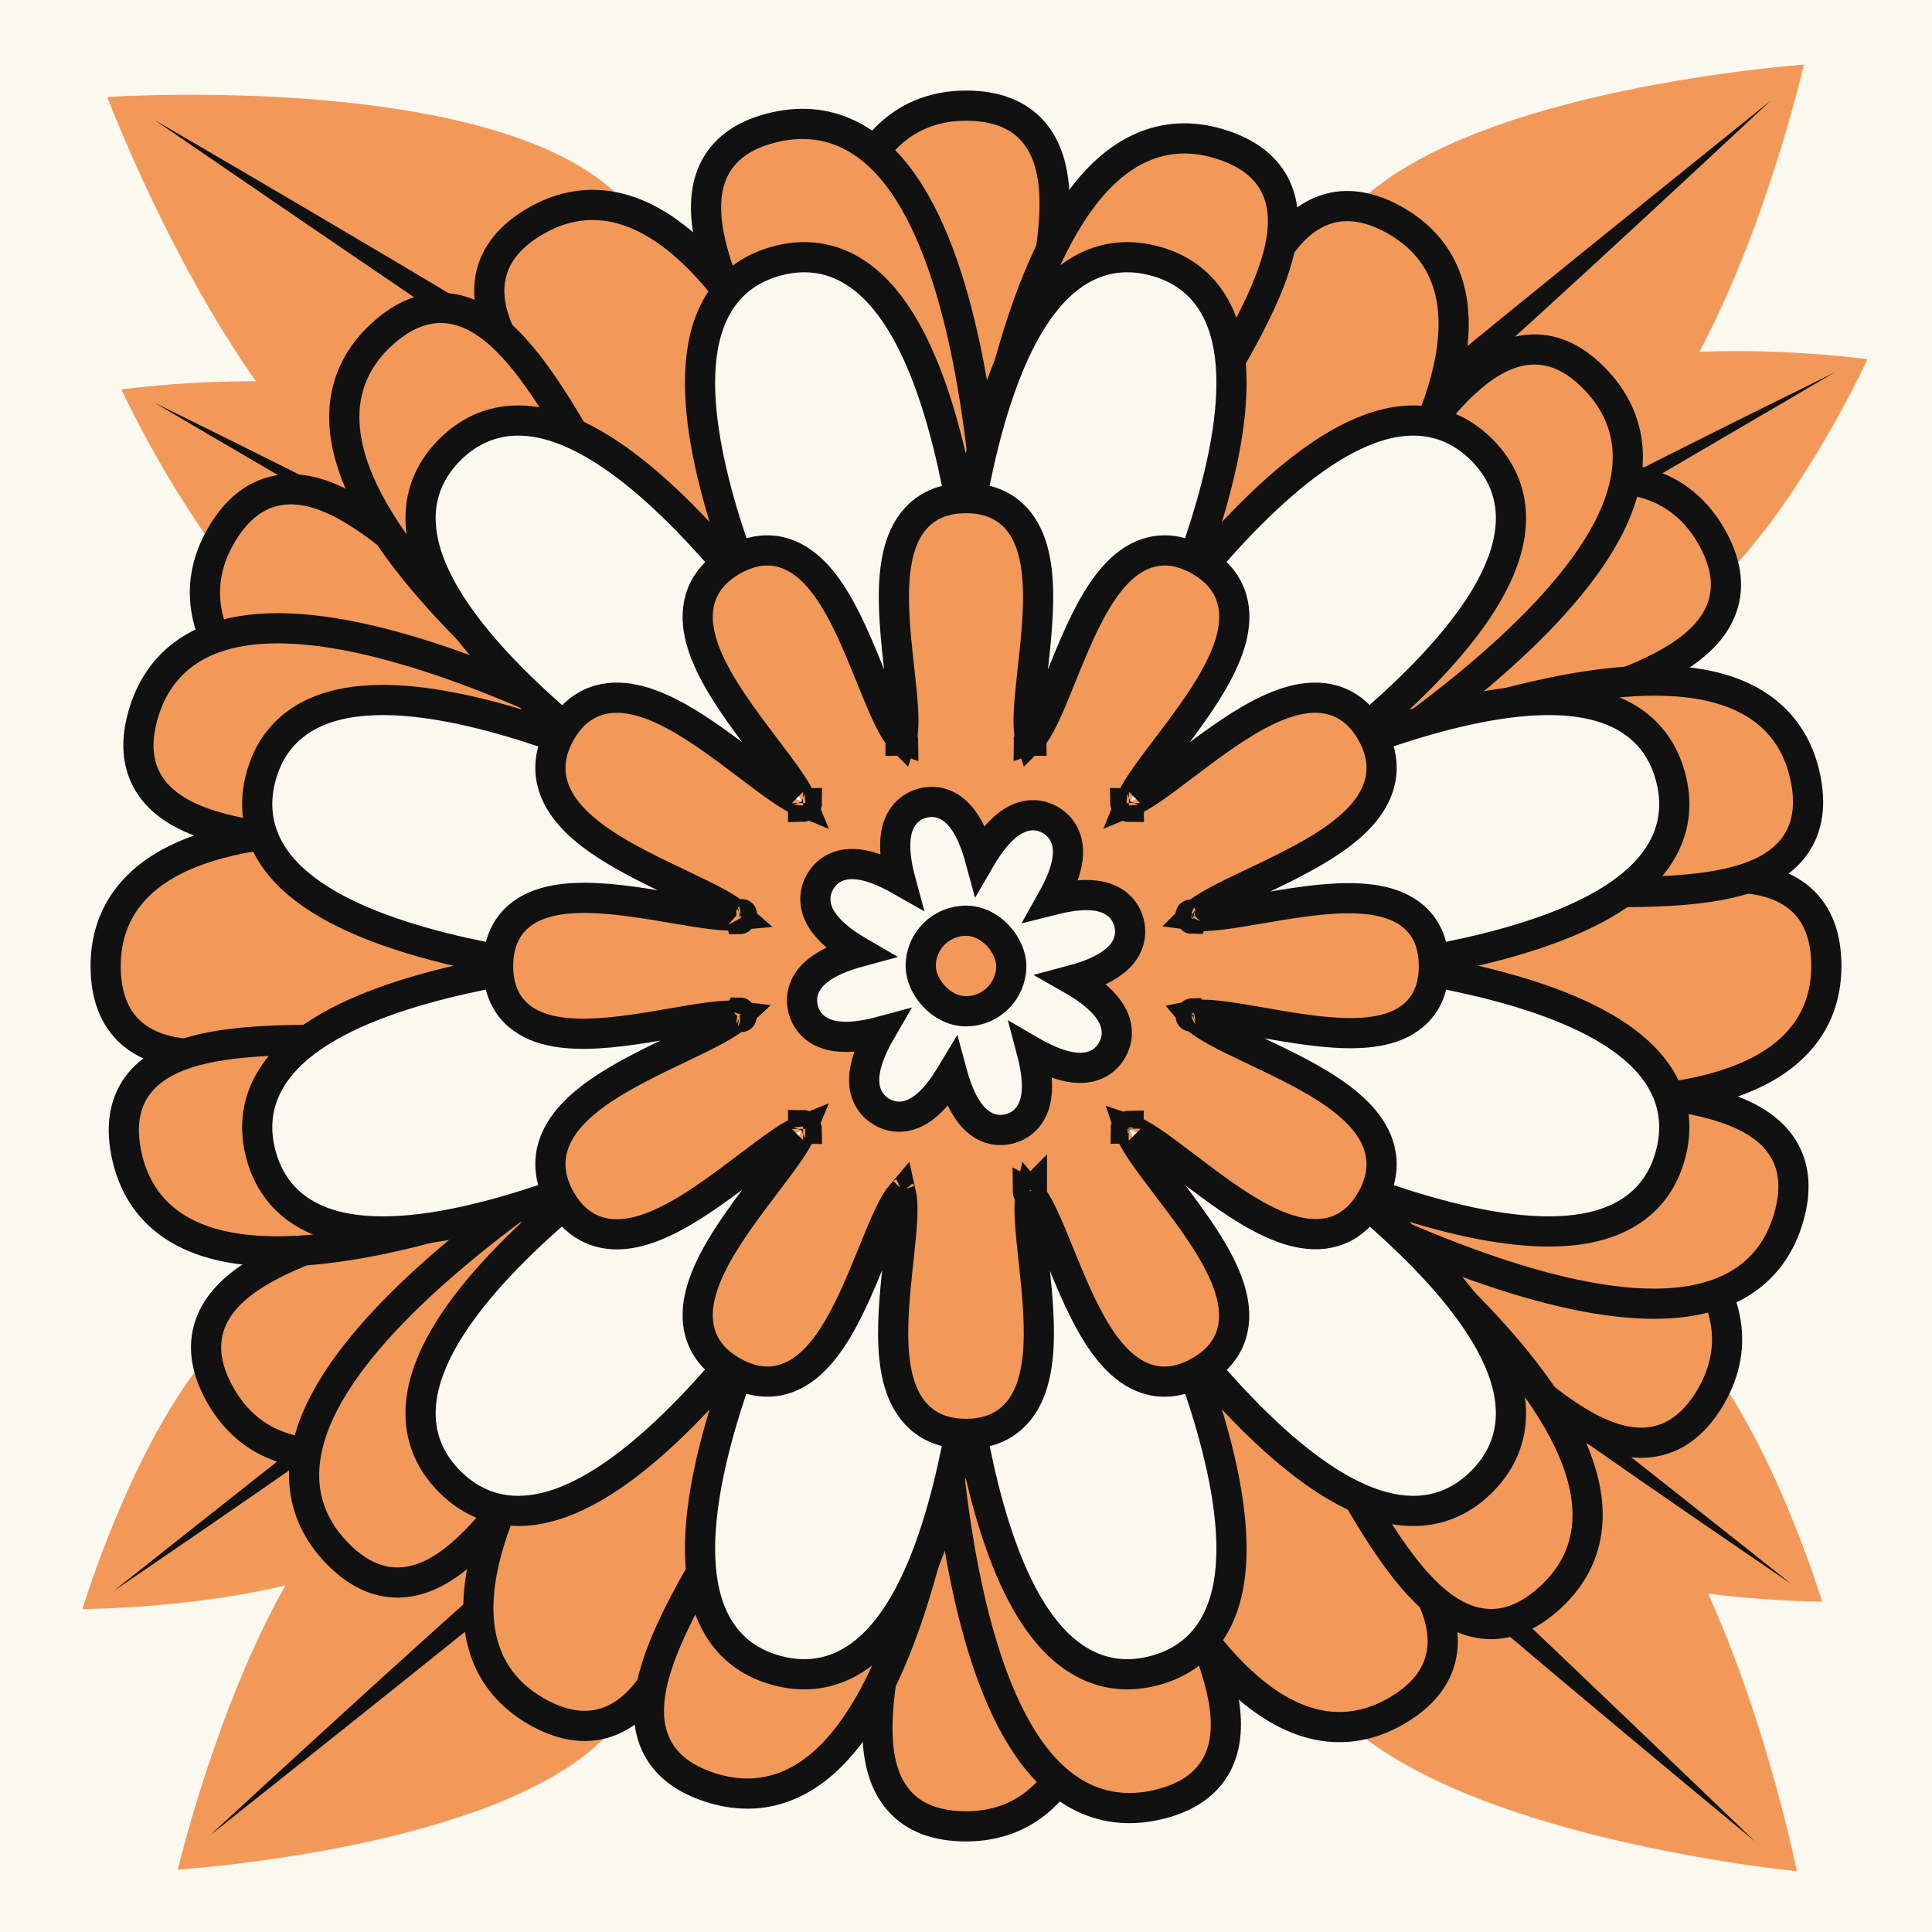 <svg width="64" height="64" viewBox="0 0 64 64" fill="none" xmlns="http://www.w3.org/2000/svg">
<rect x="0" y="0" width="64" height="64" fill="#808080" stroke="none"/>
<g clip-path="url(#clip0_403_313)">
<rect width="64" height="64" fill="#FBF8EF"/>
<path d="M2.732 53.302C2.732 53.302 19.719 53.258 13.336 45.053C7.47 37.512 2.732 53.302 2.732 53.302Z" fill="#F2995A"/>
<path fill-rule="evenodd" clip-rule="evenodd" d="M13.414 45.148C13.359 45.075 3.752 52.713 3.752 52.713C3.752 52.713 13.892 45.827 13.762 45.633C13.632 45.439 13.498 45.261 13.414 45.148Z" fill="#111111"/>
<path d="M5.892 61.932C5.892 61.932 10.971 40.302 19.537 50.861C27.41 60.566 5.892 61.932 5.892 61.932Z" fill="#F2995A"/>
<path fill-rule="evenodd" clip-rule="evenodd" d="M19.439 50.736C19.516 50.827 6.943 60.808 6.943 60.808C6.943 60.808 18.716 49.925 18.925 50.148C19.133 50.371 19.32 50.595 19.439 50.736Z" fill="#111111"/>
<path d="M59.522 61.986C59.522 61.986 35.242 59.645 45.468 48.771C54.867 38.776 59.522 61.986 59.522 61.986Z" fill="#F2995A"/>
<path fill-rule="evenodd" clip-rule="evenodd" d="M45.348 48.897C45.436 48.8 58.146 61.008 58.146 61.008C58.146 61.008 44.572 49.803 44.784 49.543C44.996 49.283 45.212 49.047 45.348 48.897Z" fill="#111111"/>
<path d="M3.552 3.214C3.552 3.214 28.586 1.514 20.033 14.267C12.173 25.988 3.552 3.214 3.552 3.214Z" fill="#F2995A"/>
<path fill-rule="evenodd" clip-rule="evenodd" d="M20.139 14.117C20.066 14.231 5.118 3.974 5.118 3.974C5.118 3.974 20.774 13.068 20.602 13.367C20.431 13.666 20.252 13.942 20.139 14.117Z" fill="#111111"/>
<path d="M59.755 2.141C59.755 2.141 54.54 24.972 45.443 13.898C37.082 3.72 59.755 2.141 59.755 2.141Z" fill="#F2995A"/>
<path fill-rule="evenodd" clip-rule="evenodd" d="M45.55 14.03C45.468 13.935 58.656 3.334 58.656 3.334C58.656 3.334 46.317 14.88 46.096 14.646C45.874 14.413 45.676 14.178 45.55 14.03Z" fill="#111111"/>
<path d="M4.02 12.899C4.02 12.899 20.846 10.57 15.672 19.586C10.916 27.873 4.02 12.899 4.02 12.899Z" fill="#F2995A"/>
<path fill-rule="evenodd" clip-rule="evenodd" d="M15.736 19.481C15.692 19.561 5.113 13.339 5.113 13.339C5.113 13.339 16.116 18.742 16.014 18.952C15.912 19.162 15.804 19.357 15.736 19.481Z" fill="#111111"/>
<path d="M61.863 11.899C61.863 11.899 45.037 9.57 50.211 18.586C54.966 26.873 61.863 11.899 61.863 11.899Z" fill="#F2995A"/>
<path fill-rule="evenodd" clip-rule="evenodd" d="M50.147 18.481C50.19 18.561 60.77 12.339 60.77 12.339C60.77 12.339 49.767 17.742 49.869 17.952C49.971 18.162 50.078 18.357 50.147 18.481Z" fill="#111111"/>
<path d="M60.358 53.057C60.358 53.057 43.371 53.014 49.754 44.809C55.62 37.268 60.358 53.057 60.358 53.057Z" fill="#F2995A"/>
<path fill-rule="evenodd" clip-rule="evenodd" d="M49.676 44.904C49.731 44.831 59.337 52.469 59.337 52.469C59.337 52.469 49.198 45.583 49.328 45.389C49.458 45.195 49.592 45.017 49.676 44.904Z" fill="#111111"/>
<path d="M43.513 20.488C44.17 19.614 44.847 18.659 45.472 17.672C46.664 15.789 47.7 13.747 48.038 11.923C48.207 11.006 48.207 10.111 47.933 9.309C47.655 8.495 47.106 7.813 46.25 7.318C45.41 6.834 44.621 6.7 43.896 6.948C43.191 7.189 42.651 7.755 42.219 8.44C41.383 9.764 40.79 11.799 40.208 13.795C40.194 13.843 40.18 13.891 40.166 13.939C39.556 16.029 38.946 18.083 38.09 19.509C37.665 20.216 37.204 20.725 36.694 21.011C36.202 21.288 35.624 21.381 34.898 21.186C34.171 20.992 33.717 20.623 33.429 20.136C33.131 19.633 32.986 18.962 32.971 18.137C32.943 16.474 33.442 14.391 33.959 12.275C33.971 12.227 33.983 12.179 33.995 12.13C34.488 10.111 34.992 8.052 34.93 6.487C34.898 5.678 34.714 4.917 34.224 4.356C33.72 3.779 32.969 3.5 32 3.5C31.011 3.5 30.195 3.817 29.547 4.383C28.908 4.94 28.461 5.715 28.15 6.594C27.53 8.343 27.406 10.629 27.497 12.855C27.545 14.023 27.653 15.189 27.786 16.274C27.359 15.268 26.869 14.204 26.327 13.169C25.293 11.195 24.042 9.277 22.631 8.072C21.922 7.467 21.148 7.02 20.316 6.856C19.471 6.69 18.606 6.824 17.75 7.318C16.91 7.803 16.4 8.42 16.252 9.172C16.108 9.903 16.329 10.653 16.706 11.37C17.435 12.756 18.901 14.288 20.338 15.79C20.372 15.826 20.407 15.862 20.441 15.898C21.947 17.471 23.421 19.026 24.227 20.48C24.628 21.202 24.837 21.855 24.831 22.44C24.824 23.005 24.616 23.552 24.084 24.084C23.552 24.616 23.005 24.824 22.44 24.831C21.855 24.837 21.202 24.628 20.48 24.227C19.026 23.421 17.471 21.947 15.898 20.441C15.862 20.407 15.826 20.372 15.79 20.338C14.288 18.901 12.756 17.435 11.37 16.706C10.653 16.329 9.903 16.108 9.172 16.252C8.42 16.4 7.803 16.91 7.318 17.75C6.824 18.606 6.69 19.471 6.856 20.316C7.02 21.148 7.467 21.922 8.072 22.631C9.277 24.042 11.195 25.293 13.169 26.327C14.204 26.869 15.268 27.359 16.274 27.786C15.189 27.653 14.023 27.545 12.855 27.497C10.629 27.406 8.343 27.53 6.594 28.15C5.715 28.461 4.94 28.908 4.383 29.547C3.817 30.195 3.5 31.011 3.5 32C3.5 32.969 3.779 33.72 4.356 34.224C4.917 34.714 5.678 34.898 6.487 34.93C8.052 34.992 10.111 34.488 12.13 33.995C12.179 33.983 12.227 33.971 12.275 33.959C14.391 33.442 16.474 32.943 18.137 32.971C18.962 32.986 19.633 33.131 20.136 33.429C20.623 33.717 20.992 34.171 21.186 34.898C21.381 35.624 21.288 36.202 21.011 36.694C20.725 37.204 20.216 37.665 19.509 38.09C18.083 38.946 16.029 39.556 13.939 40.166C13.891 40.18 13.843 40.194 13.795 40.208C11.799 40.79 9.764 41.383 8.44 42.219C7.755 42.651 7.189 43.191 6.948 43.896C6.7 44.621 6.834 45.41 7.318 46.25C7.813 47.106 8.495 47.655 9.309 47.933C10.111 48.207 11.006 48.207 11.923 48.038C13.747 47.7 15.789 46.664 17.672 45.472C18.659 44.847 19.614 44.17 20.488 43.513C19.83 44.386 19.153 45.341 18.528 46.328C17.336 48.211 16.3 50.253 15.962 52.077C15.793 52.994 15.793 53.889 16.067 54.691C16.345 55.505 16.894 56.187 17.75 56.682C18.59 57.166 19.379 57.3 20.104 57.052C20.809 56.812 21.349 56.245 21.781 55.56C22.617 54.236 23.21 52.201 23.793 50.205L23.834 50.061C24.444 47.971 25.054 45.917 25.91 44.491C26.335 43.784 26.796 43.275 27.305 42.989C27.798 42.712 28.376 42.619 29.102 42.814C29.829 43.008 30.283 43.377 30.571 43.864C30.869 44.367 31.014 45.038 31.029 45.863C31.057 47.526 30.558 49.609 30.041 51.724L30.006 51.87C29.512 53.889 29.008 55.948 29.07 57.513C29.102 58.322 29.286 59.083 29.776 59.644C30.28 60.221 31.03 60.5 32 60.5C32.989 60.5 33.805 60.184 34.453 59.617C35.092 59.06 35.539 58.285 35.85 57.406C36.47 55.657 36.594 53.371 36.503 51.145C36.455 49.977 36.347 48.811 36.214 47.726C36.641 48.733 37.13 49.796 37.673 50.831C38.707 52.805 39.958 54.723 41.368 55.928C42.078 56.533 42.852 56.98 43.684 57.144C44.529 57.31 45.394 57.176 46.25 56.682C47.09 56.197 47.6 55.58 47.748 54.828C47.892 54.097 47.671 53.346 47.294 52.63C46.565 51.244 45.099 49.712 43.662 48.21L43.559 48.102C42.053 46.529 40.579 44.974 39.773 43.52C39.373 42.798 39.163 42.145 39.169 41.56C39.176 40.995 39.384 40.448 39.916 39.916C40.448 39.384 40.995 39.176 41.56 39.169C42.145 39.163 42.798 39.373 43.52 39.773C44.974 40.579 46.529 42.053 48.102 43.559L48.21 43.662C49.712 45.099 51.244 46.565 52.63 47.294C53.346 47.671 54.097 47.892 54.828 47.748C55.58 47.6 56.197 47.09 56.682 46.25C57.176 45.394 57.31 44.529 57.144 43.684C56.98 42.852 56.533 42.078 55.928 41.368C54.723 39.958 52.805 38.707 50.831 37.673C49.796 37.13 48.733 36.641 47.726 36.214C48.811 36.347 49.977 36.455 51.145 36.503C53.371 36.594 55.657 36.47 57.406 35.85C58.285 35.539 59.06 35.092 59.617 34.453C60.184 33.805 60.5 32.989 60.5 32C60.5 31.03 60.221 30.28 59.644 29.776C59.083 29.286 58.322 29.102 57.513 29.07C55.948 29.008 53.889 29.512 51.87 30.006L51.724 30.041C49.609 30.558 47.526 31.057 45.863 31.029C45.038 31.014 44.367 30.869 43.864 30.571C43.377 30.283 43.008 29.829 42.814 29.102C42.619 28.376 42.712 27.798 42.989 27.305C43.275 26.796 43.784 26.335 44.491 25.91C45.917 25.054 47.971 24.444 50.061 23.834L50.205 23.793C52.201 23.21 54.236 22.617 55.56 21.781C56.245 21.349 56.812 20.809 57.052 20.104C57.3 19.379 57.166 18.59 56.682 17.75C56.187 16.894 55.505 16.345 54.691 16.067C53.889 15.793 52.994 15.793 52.077 15.962C50.253 16.3 48.211 17.336 46.328 18.528C45.341 19.153 44.386 19.83 43.513 20.488Z" fill="#F2995A" stroke="#111111"/>
<path d="M46.397 24.401C47.283 23.761 48.212 23.047 49.101 22.289C50.795 20.843 52.388 19.197 53.25 17.554C53.682 16.728 53.947 15.873 53.922 15.026C53.896 14.166 53.574 13.352 52.901 12.627C52.242 11.916 51.528 11.555 50.762 11.578C50.017 11.6 49.334 11.982 48.719 12.508C47.529 13.527 46.361 15.296 45.216 17.031C45.188 17.072 45.161 17.114 45.133 17.155C43.933 18.973 42.745 20.755 41.505 21.864C40.891 22.415 40.3 22.764 39.728 22.887C39.176 23.007 38.596 22.925 37.96 22.524C37.323 22.124 36.998 21.637 36.867 21.087C36.73 20.518 36.79 19.835 37.02 19.042C37.484 17.445 38.576 15.602 39.695 13.733C39.72 13.691 39.746 13.648 39.771 13.605C40.84 11.822 41.929 10.003 42.332 8.49C42.54 7.708 42.589 6.926 42.287 6.246C41.975 5.545 41.341 5.057 40.414 4.771C39.47 4.479 38.597 4.54 37.81 4.89C37.035 5.234 36.379 5.842 35.822 6.59C34.714 8.077 33.92 10.225 33.35 12.379C33.051 13.509 32.81 14.655 32.617 15.73C32.505 14.643 32.352 13.482 32.139 12.333C31.734 10.142 31.106 7.94 30.113 6.373C29.615 5.585 29.007 4.929 28.26 4.527C27.503 4.119 26.637 3.991 25.672 4.211C24.727 4.426 24.057 4.864 23.694 5.539C23.341 6.195 23.33 6.978 23.479 7.773C23.766 9.313 24.714 11.209 25.643 13.069C25.666 13.113 25.688 13.158 25.71 13.202C26.684 15.15 27.633 17.071 27.974 18.698C28.143 19.506 28.151 20.192 27.972 20.749C27.799 21.287 27.438 21.748 26.773 22.099C26.108 22.45 25.524 22.488 24.982 22.327C24.421 22.161 23.859 21.767 23.288 21.172C22.136 19.972 21.086 18.105 20.027 16.201C20.003 16.158 19.979 16.114 19.955 16.071C18.944 14.254 17.914 12.402 16.805 11.296C16.232 10.724 15.579 10.291 14.839 10.213C14.076 10.132 13.336 10.438 12.625 11.097C11.9 11.769 11.517 12.556 11.426 13.412C11.337 14.255 11.536 15.127 11.904 15.983C12.639 17.687 14.102 19.448 15.682 21.019C16.511 21.843 17.383 22.625 18.218 23.33C17.22 22.882 16.138 22.435 15.037 22.044C12.937 21.3 10.716 20.743 8.862 20.819C7.931 20.857 7.058 21.055 6.337 21.5C5.605 21.953 5.061 22.639 4.769 23.584C4.483 24.51 4.528 25.309 4.931 25.961C5.322 26.595 5.994 26.996 6.758 27.265C8.235 27.786 10.351 27.913 12.426 28.038C12.476 28.041 12.525 28.044 12.575 28.047C14.749 28.177 16.887 28.316 18.467 28.834C19.251 29.092 19.849 29.428 20.242 29.861C20.621 30.28 20.84 30.823 20.811 31.575C20.783 32.326 20.524 32.851 20.113 33.24C19.689 33.642 19.067 33.932 18.266 34.13C16.651 34.527 14.509 34.502 12.331 34.468C12.281 34.467 12.231 34.466 12.182 34.465C10.103 34.432 7.983 34.398 6.471 34.806C5.69 35.017 4.989 35.365 4.55 35.967C4.099 36.587 3.994 37.38 4.209 38.326C4.429 39.29 4.918 40.015 5.614 40.522C6.3 41.02 7.155 41.285 8.081 41.393C9.923 41.609 12.18 41.223 14.33 40.64C15.458 40.334 16.571 39.97 17.6 39.599C16.713 40.239 15.785 40.952 14.896 41.711C13.201 43.157 11.608 44.803 10.747 46.446C10.314 47.271 10.05 48.126 10.075 48.973C10.1 49.834 10.423 50.648 11.095 51.373C11.754 52.084 12.469 52.445 13.235 52.422C13.979 52.4 14.662 52.018 15.277 51.491C16.467 50.473 17.635 48.704 18.781 46.969L18.863 46.844C20.063 45.027 21.252 43.245 22.491 42.136C23.106 41.585 23.696 41.236 24.268 41.112C24.821 40.993 25.4 41.075 26.037 41.475C26.673 41.876 26.998 42.363 27.13 42.913C27.266 43.481 27.206 44.165 26.976 44.957C26.513 46.555 25.421 48.398 24.302 50.266L24.225 50.394C23.157 52.178 22.068 53.996 21.665 55.51C21.456 56.292 21.408 57.073 21.71 57.754C22.021 58.455 22.656 58.943 23.582 59.229C24.527 59.521 25.4 59.459 26.186 59.11C26.961 58.766 27.617 58.158 28.174 57.41C29.283 55.922 30.076 53.774 30.647 51.621C30.946 50.491 31.187 49.345 31.38 48.269C31.491 49.357 31.645 50.517 31.857 51.667C32.262 53.857 32.891 56.059 33.883 57.627C34.382 58.415 34.99 59.071 35.736 59.473C36.494 59.881 37.36 60.008 38.324 59.789C39.269 59.574 39.939 59.136 40.303 58.46C40.656 57.805 40.666 57.022 40.518 56.226C40.231 54.687 39.283 52.791 38.353 50.931L38.286 50.797C37.313 48.849 36.364 46.929 36.023 45.301C35.853 44.493 35.846 43.807 36.025 43.251C36.198 42.712 36.559 42.252 37.224 41.901C37.889 41.55 38.473 41.512 39.015 41.672C39.575 41.839 40.138 42.232 40.709 42.828C41.861 44.028 42.91 45.895 43.969 47.798L44.042 47.929C45.052 49.746 46.083 51.598 47.192 52.704C47.765 53.276 48.417 53.709 49.158 53.787C49.92 53.868 50.66 53.562 51.371 52.903C52.096 52.231 52.48 51.444 52.57 50.588C52.66 49.745 52.461 48.873 52.092 48.017C51.358 46.313 49.895 44.551 48.315 42.981C47.486 42.157 46.614 41.375 45.779 40.67C46.776 41.117 47.858 41.565 48.96 41.955C51.059 42.7 53.281 43.257 55.134 43.181C56.066 43.143 56.938 42.944 57.66 42.499C58.392 42.047 58.935 41.361 59.227 40.416C59.514 39.49 59.469 38.691 59.066 38.038C58.675 37.405 58.002 37.004 57.239 36.735C55.762 36.214 53.646 36.087 51.571 35.962L51.422 35.953C49.248 35.822 47.11 35.684 45.53 35.165C44.745 34.908 44.148 34.572 43.755 34.138C43.375 33.719 43.157 33.176 43.185 32.425C43.214 31.673 43.473 31.149 43.883 30.76C44.308 30.357 44.929 30.067 45.731 29.87C47.346 29.473 49.488 29.497 51.666 29.532L51.815 29.534C53.894 29.568 56.013 29.602 57.525 29.194C58.307 28.983 59.008 28.635 59.446 28.033C59.897 27.413 60.003 26.619 59.787 25.674C59.568 24.71 59.078 23.984 58.382 23.478C57.697 22.979 56.842 22.715 55.916 22.606C54.074 22.39 51.816 22.777 49.666 23.36C48.538 23.666 47.425 24.03 46.397 24.401Z" fill="#F2995A" stroke="#111111"/>
<path d="M46.288 31.991C47.049 31.874 47.842 31.731 48.628 31.555C50.468 31.141 52.32 30.537 53.625 29.64C54.281 29.189 54.827 28.645 55.15 27.986C55.479 27.315 55.56 26.56 55.339 25.735C55.118 24.91 54.671 24.297 54.05 23.881C53.441 23.472 52.696 23.273 51.902 23.211C50.323 23.086 48.417 23.489 46.617 24.051C45.849 24.291 45.09 24.564 44.373 24.843C44.974 24.361 45.589 23.84 46.181 23.295C47.568 22.017 48.869 20.568 49.551 19.139C49.894 18.42 50.094 17.675 50.045 16.943C49.995 16.198 49.687 15.503 49.084 14.899C48.48 14.296 47.785 13.989 47.04 13.938C46.307 13.889 45.563 14.089 44.844 14.432C43.415 15.114 41.966 16.415 40.688 17.802C40.143 18.394 39.622 19.009 39.14 19.61C39.42 18.892 39.692 18.134 39.932 17.366C40.494 15.566 40.897 13.66 40.772 12.081C40.71 11.287 40.511 10.542 40.102 9.933C39.686 9.312 39.072 8.865 38.248 8.644C37.423 8.423 36.668 8.504 35.997 8.833C35.338 9.156 34.794 9.702 34.343 10.358C33.446 11.663 32.842 13.515 32.428 15.355C32.252 16.141 32.109 16.934 31.992 17.695C31.875 16.934 31.732 16.141 31.555 15.355C31.142 13.515 30.538 11.663 29.641 10.358C29.19 9.702 28.645 9.156 27.986 8.833C27.316 8.504 26.561 8.423 25.736 8.644C24.911 8.865 24.298 9.312 23.882 9.933C23.473 10.542 23.274 11.287 23.212 12.081C23.087 13.66 23.49 15.566 24.052 17.366C24.292 18.134 24.564 18.892 24.844 19.61C24.362 19.009 23.841 18.394 23.296 17.802C22.018 16.415 20.569 15.114 19.14 14.432C18.421 14.089 17.676 13.889 16.944 13.938C16.199 13.989 15.504 14.296 14.9 14.899C14.297 15.503 13.989 16.198 13.939 16.943C13.89 17.675 14.09 18.42 14.433 19.139C15.114 20.568 16.416 22.017 17.803 23.295C18.395 23.84 19.01 24.361 19.611 24.843C18.893 24.564 18.135 24.291 17.367 24.051C15.566 23.489 13.661 23.086 12.082 23.211C11.288 23.273 10.543 23.472 9.934 23.881C9.313 24.297 8.865 24.91 8.644 25.735C8.423 26.56 8.505 27.315 8.834 27.986C9.157 28.645 9.703 29.189 10.359 29.64C11.664 30.537 13.516 31.141 15.356 31.555C16.142 31.731 16.934 31.874 17.696 31.991C16.934 32.108 16.142 32.251 15.356 32.428C13.516 32.841 11.664 33.445 10.359 34.342C9.703 34.793 9.157 35.338 8.834 35.997C8.505 36.667 8.423 37.422 8.644 38.247C8.865 39.072 9.313 39.685 9.934 40.101C10.543 40.51 11.288 40.709 12.082 40.771C13.661 40.896 15.566 40.493 17.367 39.931C18.135 39.691 18.893 39.419 19.611 39.139C19.01 39.621 18.395 40.142 17.803 40.687C16.416 41.965 15.114 43.414 14.433 44.844C14.09 45.562 13.89 46.307 13.939 47.039C13.989 47.785 14.297 48.479 14.9 49.083C15.504 49.686 16.199 49.994 16.944 50.044C17.676 50.093 18.421 49.893 19.14 49.55C20.569 48.868 22.018 47.567 23.296 46.18C23.841 45.588 24.362 44.973 24.844 44.372C24.564 45.09 24.292 45.848 24.052 46.616C23.49 48.417 23.087 50.322 23.212 51.901C23.274 52.695 23.473 53.44 23.882 54.05C24.298 54.67 24.911 55.118 25.736 55.339C26.561 55.56 27.316 55.478 27.986 55.149C28.645 54.826 29.19 54.28 29.641 53.624C30.538 52.319 31.142 50.467 31.555 48.627C31.732 47.842 31.875 47.049 31.992 46.287C32.109 47.049 32.252 47.842 32.428 48.627C32.842 50.467 33.446 52.319 34.343 53.624C34.794 54.28 35.338 54.826 35.998 55.149C36.668 55.478 37.423 55.56 38.248 55.339C39.072 55.118 39.686 54.67 40.102 54.05C40.511 53.44 40.71 52.695 40.772 51.901C40.897 50.322 40.494 48.417 39.932 46.616C39.692 45.848 39.42 45.09 39.14 44.372C39.622 44.973 40.143 45.588 40.688 46.18C41.966 47.567 43.415 48.868 44.844 49.55C45.563 49.893 46.307 50.093 47.04 50.044C47.785 49.994 48.48 49.686 49.084 49.083C49.687 48.479 49.995 47.785 50.045 47.039C50.094 46.307 49.894 45.562 49.551 44.844C48.869 43.414 47.568 41.965 46.181 40.687C45.589 40.142 44.974 39.621 44.373 39.139C45.09 39.419 45.849 39.691 46.617 39.931C48.417 40.493 50.323 40.896 51.902 40.771C52.696 40.709 53.441 40.51 54.05 40.101C54.671 39.685 55.118 39.072 55.339 38.247C55.56 37.422 55.479 36.667 55.15 35.997C54.827 35.338 54.281 34.793 53.625 34.342C52.32 33.445 50.468 32.841 48.628 32.428C47.842 32.251 47.049 32.108 46.288 31.991Z" fill="#FBF8EF" stroke="#111111"/>
<path d="M34.137 24.472C34.132 24.457 34.127 24.44 34.122 24.418C34.078 24.246 34.064 23.977 34.08 23.603C34.097 23.237 34.141 22.813 34.192 22.347C34.198 22.287 34.205 22.227 34.212 22.166C34.257 21.757 34.305 21.322 34.339 20.889C34.417 19.913 34.436 18.858 34.153 18.032C34.008 17.608 33.774 17.215 33.403 16.93C33.027 16.643 32.556 16.5 32 16.5C31.444 16.5 30.973 16.643 30.597 16.93C30.226 17.215 29.992 17.608 29.847 18.032C29.564 18.858 29.583 19.913 29.661 20.889C29.695 21.322 29.743 21.757 29.788 22.166C29.795 22.227 29.802 22.287 29.808 22.347C29.86 22.813 29.903 23.237 29.92 23.603C29.936 23.977 29.922 24.246 29.878 24.418C29.873 24.44 29.868 24.457 29.863 24.472C29.854 24.463 29.844 24.453 29.832 24.441C29.715 24.315 29.576 24.089 29.414 23.753C29.255 23.425 29.094 23.033 28.919 22.6C28.895 22.542 28.871 22.483 28.847 22.423C28.694 22.046 28.533 21.645 28.36 21.253C27.969 20.362 27.489 19.428 26.854 18.845C26.527 18.544 26.135 18.315 25.674 18.251C25.208 18.187 24.73 18.299 24.25 18.577C23.766 18.856 23.43 19.22 23.253 19.664C23.079 20.102 23.081 20.566 23.175 21.01C23.359 21.878 23.922 22.798 24.501 23.619C24.782 24.018 25.079 24.41 25.355 24.775C25.369 24.792 25.382 24.81 25.395 24.828C25.686 25.211 25.95 25.561 26.162 25.873C26.356 26.16 26.485 26.385 26.553 26.553C26.385 26.485 26.16 26.356 25.873 26.162C25.561 25.95 25.211 25.686 24.828 25.395C24.81 25.382 24.792 25.369 24.775 25.355C24.41 25.079 24.018 24.782 23.619 24.501C22.798 23.922 21.878 23.359 21.01 23.175C20.566 23.081 20.102 23.079 19.664 23.253C19.22 23.43 18.856 23.766 18.577 24.25C18.297 24.735 18.188 25.22 18.249 25.696C18.31 26.166 18.53 26.577 18.823 26.93C19.395 27.622 20.319 28.181 21.21 28.645C21.646 28.871 22.093 29.083 22.508 29.281L22.558 29.305C22.992 29.511 23.386 29.7 23.718 29.879C24.035 30.051 24.262 30.197 24.401 30.32C24.229 30.337 23.981 30.328 23.652 30.29C23.284 30.248 22.859 30.177 22.391 30.098C22.363 30.093 22.335 30.088 22.307 30.084C21.868 30.009 21.398 29.929 20.929 29.866C19.952 29.733 18.892 29.659 18.059 29.9C17.631 30.024 17.23 30.24 16.938 30.605C16.643 30.974 16.5 31.445 16.5 32C16.5 32.555 16.643 33.025 16.938 33.393C17.231 33.758 17.633 33.972 18.06 34.094C18.892 34.33 19.952 34.25 20.928 34.114C21.385 34.05 21.845 33.971 22.274 33.896C22.313 33.89 22.351 33.883 22.389 33.877C22.856 33.796 23.281 33.724 23.648 33.682C23.994 33.643 24.249 33.635 24.421 33.657C24.285 33.785 24.053 33.939 23.72 34.12C23.389 34.301 22.995 34.49 22.561 34.697C22.536 34.71 22.51 34.722 22.485 34.734C22.077 34.928 21.64 35.137 21.214 35.359C20.322 35.822 19.398 36.38 18.824 37.071C18.531 37.424 18.31 37.835 18.249 38.304C18.188 38.78 18.297 39.266 18.577 39.75C18.856 40.234 19.22 40.57 19.664 40.746C20.102 40.921 20.566 40.919 21.01 40.825C21.878 40.641 22.798 40.078 23.619 39.499C24.018 39.218 24.41 38.921 24.775 38.644L24.828 38.605C25.211 38.314 25.561 38.05 25.873 37.838C26.16 37.644 26.385 37.514 26.553 37.447C26.485 37.615 26.356 37.84 26.162 38.127C25.95 38.439 25.686 38.789 25.395 39.172L25.355 39.225C25.079 39.59 24.782 39.982 24.501 40.381C23.922 41.202 23.359 42.122 23.175 42.99C23.081 43.434 23.079 43.898 23.253 44.336C23.43 44.78 23.766 45.144 24.25 45.423C24.73 45.701 25.209 45.813 25.676 45.75C26.138 45.687 26.532 45.46 26.863 45.161C27.505 44.58 27.994 43.648 28.39 42.758C28.576 42.342 28.749 41.916 28.911 41.518C28.926 41.482 28.94 41.446 28.955 41.41C29.131 40.977 29.293 40.584 29.45 40.254C29.606 39.926 29.74 39.701 29.853 39.569C29.892 39.743 29.903 40.013 29.885 40.385C29.866 40.752 29.822 41.177 29.772 41.645C29.768 41.679 29.764 41.715 29.76 41.75C29.714 42.182 29.664 42.645 29.63 43.105C29.557 44.084 29.547 45.141 29.836 45.969C29.985 46.393 30.222 46.785 30.595 47.07C30.972 47.357 31.444 47.5 32 47.5C32.557 47.5 33.029 47.356 33.406 47.067C33.779 46.782 34.015 46.388 34.164 45.962C34.453 45.133 34.443 44.072 34.37 43.091C34.336 42.628 34.286 42.164 34.239 41.73C34.235 41.696 34.232 41.661 34.228 41.627C34.178 41.16 34.133 40.735 34.115 40.369C34.097 40.008 34.107 39.746 34.143 39.576C34.258 39.71 34.393 39.94 34.55 40.27C34.708 40.601 34.869 40.994 35.046 41.428C35.059 41.459 35.072 41.491 35.085 41.523C35.248 41.925 35.423 42.354 35.61 42.773C36.007 43.661 36.496 44.59 37.139 45.167C37.469 45.465 37.863 45.691 38.326 45.752C38.792 45.814 39.27 45.701 39.75 45.423C40.233 45.144 40.569 44.781 40.745 44.337C40.918 43.899 40.914 43.437 40.817 42.994C40.629 42.13 40.06 41.215 39.478 40.398C39.21 40.02 38.927 39.649 38.662 39.3C38.635 39.264 38.608 39.229 38.582 39.194C38.291 38.811 38.028 38.462 37.818 38.15C37.604 37.831 37.471 37.587 37.414 37.414C37.587 37.471 37.831 37.604 38.15 37.818C38.462 38.028 38.811 38.291 39.194 38.582C39.229 38.608 39.264 38.635 39.3 38.662C39.649 38.927 40.02 39.21 40.398 39.478C41.215 40.06 42.13 40.629 42.994 40.817C43.437 40.914 43.899 40.918 44.337 40.745C44.781 40.569 45.144 40.233 45.423 39.75C45.703 39.266 45.812 38.781 45.749 38.306C45.688 37.838 45.465 37.429 45.17 37.079C44.595 36.395 43.668 35.845 42.776 35.388C42.373 35.181 41.96 34.985 41.573 34.801C41.524 34.778 41.476 34.755 41.429 34.732C40.995 34.526 40.602 34.337 40.273 34.155C39.937 33.97 39.705 33.812 39.573 33.68C39.559 33.666 39.546 33.653 39.536 33.641C39.541 33.64 39.546 33.639 39.551 33.638C39.721 33.606 39.988 33.608 40.363 33.649C40.73 33.689 41.154 33.76 41.62 33.841C41.682 33.852 41.744 33.863 41.807 33.874C42.215 33.945 42.647 34.021 43.077 34.083C44.051 34.224 45.109 34.313 45.939 34.084C46.367 33.966 46.769 33.754 47.062 33.391C47.358 33.025 47.5 32.555 47.5 32C47.5 31.445 47.357 30.975 47.062 30.607C46.77 30.242 46.368 30.028 45.94 29.906C45.109 29.669 44.05 29.749 43.074 29.884C42.622 29.946 42.168 30.024 41.743 30.097C41.7 30.104 41.657 30.111 41.614 30.119C41.147 30.198 40.722 30.269 40.355 30.31C40 30.349 39.74 30.355 39.569 30.331C39.57 30.33 39.571 30.329 39.572 30.328C39.707 30.198 39.94 30.043 40.278 29.859C40.609 29.678 41.002 29.49 41.436 29.284C41.466 29.27 41.497 29.255 41.527 29.241C41.93 29.05 42.362 28.845 42.783 28.627C43.675 28.167 44.6 27.613 45.174 26.925C45.468 26.573 45.689 26.164 45.75 25.695C45.812 25.219 45.703 24.734 45.423 24.25C45.144 23.766 44.78 23.43 44.336 23.253C43.898 23.079 43.434 23.081 42.99 23.175C42.122 23.359 41.202 23.922 40.381 24.501C39.982 24.782 39.59 25.079 39.225 25.355L39.172 25.395C38.789 25.686 38.439 25.95 38.127 26.162C37.84 26.356 37.615 26.485 37.447 26.553C37.514 26.385 37.644 26.16 37.838 25.873C38.05 25.561 38.314 25.211 38.605 24.828L38.644 24.775C38.921 24.41 39.218 24.018 39.499 23.619C40.078 22.798 40.641 21.878 40.825 21.01C40.919 20.566 40.921 20.102 40.746 19.664C40.57 19.22 40.234 18.856 39.75 18.577C39.27 18.299 38.792 18.187 38.326 18.251C37.865 18.315 37.473 18.544 37.146 18.845C36.511 19.428 36.031 20.362 35.64 21.253C35.467 21.645 35.306 22.046 35.153 22.423C35.129 22.483 35.105 22.542 35.081 22.6C34.906 23.033 34.745 23.425 34.586 23.753C34.424 24.089 34.285 24.315 34.168 24.441C34.156 24.453 34.146 24.463 34.137 24.472ZM37.268 26.602C37.268 26.602 37.271 26.602 37.277 26.603C37.27 26.603 37.268 26.603 37.268 26.602ZM37.397 26.723C37.398 26.729 37.398 26.732 37.398 26.732C37.397 26.732 37.397 26.73 37.397 26.723ZM39.433 30.296C39.433 30.296 39.436 30.297 39.44 30.3C39.434 30.297 39.432 30.296 39.433 30.296ZM39.486 30.429C39.484 30.434 39.483 30.437 39.483 30.437C39.482 30.437 39.483 30.434 39.486 30.429ZM39.484 33.565C39.484 33.565 39.485 33.567 39.486 33.572C39.484 33.567 39.483 33.565 39.484 33.565ZM39.452 33.666C39.448 33.669 39.445 33.671 39.445 33.671C39.444 33.671 39.446 33.669 39.452 33.666ZM37.389 37.288C37.389 37.288 37.389 37.292 37.388 37.297C37.388 37.291 37.388 37.288 37.389 37.288ZM37.297 37.388C37.292 37.389 37.288 37.389 37.288 37.389C37.288 37.388 37.291 37.388 37.297 37.388ZM34.186 39.444C34.186 39.445 34.185 39.447 34.181 39.452C34.184 39.446 34.186 39.444 34.186 39.444ZM34.05 39.486C34.045 39.484 34.043 39.483 34.043 39.482C34.043 39.482 34.045 39.483 34.05 39.486ZM29.95 39.479C29.949 39.48 29.947 39.481 29.942 39.483C29.947 39.48 29.95 39.479 29.95 39.479ZM29.815 39.453C29.811 39.449 29.81 39.446 29.81 39.446C29.81 39.446 29.812 39.448 29.815 39.453ZM26.732 37.398C26.732 37.398 26.729 37.398 26.723 37.397C26.73 37.397 26.732 37.397 26.732 37.398ZM26.603 37.277C26.602 37.271 26.602 37.268 26.602 37.268C26.603 37.268 26.603 37.27 26.603 37.277ZM24.571 33.692C24.571 33.692 24.568 33.691 24.563 33.688C24.569 33.69 24.572 33.692 24.571 33.692ZM24.515 33.549C24.516 33.544 24.517 33.542 24.517 33.542C24.518 33.542 24.517 33.544 24.515 33.549ZM24.518 30.451C24.518 30.451 24.517 30.448 24.515 30.444C24.518 30.449 24.519 30.451 24.518 30.451ZM24.569 30.287C24.574 30.284 24.577 30.283 24.577 30.283C24.578 30.283 24.575 30.285 24.569 30.287ZM26.602 26.732C26.602 26.732 26.602 26.729 26.603 26.723C26.603 26.73 26.603 26.732 26.602 26.732ZM26.723 26.603C26.729 26.602 26.732 26.602 26.732 26.602C26.732 26.603 26.73 26.603 26.723 26.603ZM29.83 24.541C29.83 24.54 29.832 24.537 29.836 24.534C29.833 24.539 29.831 24.541 29.83 24.541ZM29.915 24.515C29.921 24.516 29.924 24.518 29.924 24.519C29.924 24.519 29.921 24.518 29.915 24.515ZM34.085 24.515C34.079 24.518 34.076 24.519 34.076 24.519C34.076 24.518 34.079 24.516 34.085 24.515ZM34.164 24.534C34.168 24.537 34.17 24.54 34.17 24.541C34.169 24.541 34.167 24.539 34.164 24.534Z" fill="#F2995A" stroke="#111111"/>
<path d="M32.469 28.456C32.456 28.408 32.443 28.36 32.428 28.312C32.306 27.899 32.128 27.442 31.863 27.103C31.727 26.93 31.551 26.765 31.325 26.663C31.088 26.557 30.827 26.534 30.558 26.606C30.289 26.678 30.074 26.829 29.922 27.039C29.777 27.24 29.707 27.471 29.677 27.689C29.616 28.115 29.69 28.6 29.791 29.018C29.803 29.067 29.815 29.116 29.828 29.164C29.784 29.139 29.741 29.115 29.697 29.091C29.318 28.885 28.87 28.688 28.442 28.636C28.224 28.61 27.982 28.617 27.75 28.705C27.509 28.797 27.307 28.966 27.168 29.207C27.029 29.448 26.983 29.707 27.025 29.963C27.064 30.207 27.178 30.42 27.31 30.596C27.569 30.941 27.964 31.23 28.331 31.455C28.374 31.481 28.417 31.507 28.46 31.532C28.412 31.545 28.364 31.559 28.316 31.573C27.903 31.695 27.446 31.873 27.107 32.139C26.934 32.274 26.769 32.45 26.667 32.677C26.561 32.913 26.538 33.175 26.61 33.444C26.682 33.712 26.833 33.928 27.043 34.079C27.244 34.224 27.475 34.294 27.693 34.325C28.119 34.386 28.604 34.311 29.023 34.211C29.071 34.199 29.12 34.187 29.168 34.174C29.143 34.217 29.119 34.261 29.095 34.305C28.889 34.683 28.692 35.132 28.64 35.559C28.614 35.778 28.621 36.019 28.709 36.251C28.802 36.493 28.97 36.695 29.211 36.834C29.452 36.973 29.711 37.018 29.967 36.977C30.212 36.937 30.424 36.823 30.6 36.691C30.945 36.432 31.235 36.037 31.459 35.67C31.486 35.627 31.511 35.584 31.537 35.541C31.55 35.589 31.563 35.638 31.578 35.686C31.7 36.098 31.877 36.555 32.143 36.894C32.279 37.067 32.455 37.233 32.681 37.334C32.917 37.44 33.179 37.464 33.448 37.392C33.717 37.319 33.932 37.168 34.083 36.959C34.228 36.757 34.298 36.526 34.329 36.309C34.39 35.882 34.316 35.397 34.215 34.979C34.203 34.93 34.191 34.882 34.178 34.833C34.221 34.858 34.265 34.883 34.309 34.907C34.687 35.112 35.136 35.309 35.564 35.361C35.782 35.388 36.023 35.38 36.255 35.292C36.497 35.2 36.699 35.031 36.838 34.79C36.977 34.549 37.023 34.29 36.981 34.035C36.942 33.79 36.828 33.577 36.695 33.401C36.437 33.057 36.041 32.767 35.674 32.542C35.632 32.516 35.589 32.49 35.545 32.465C35.594 32.452 35.642 32.438 35.69 32.424C36.103 32.302 36.559 32.124 36.898 31.858C37.072 31.723 37.237 31.547 37.339 31.32C37.445 31.084 37.468 30.822 37.396 30.554C37.324 30.285 37.173 30.07 36.963 29.918C36.762 29.773 36.531 29.703 36.313 29.672C35.886 29.612 35.402 29.686 34.983 29.787C34.934 29.798 34.886 29.811 34.838 29.823C34.862 29.78 34.887 29.736 34.911 29.692C35.116 29.314 35.314 28.865 35.365 28.438C35.392 28.219 35.384 27.978 35.296 27.746C35.204 27.504 35.035 27.303 34.794 27.163C34.553 27.024 34.294 26.979 34.039 27.02C33.794 27.06 33.581 27.174 33.405 27.306C33.061 27.565 32.771 27.96 32.546 28.327C32.52 28.37 32.494 28.413 32.469 28.456Z" fill="#FBF8EF" stroke="#111111"/>
<rect x="30.5" y="30.5" width="3" height="3" rx="1.5" fill="#F2995A" stroke="#111111"/>
</g>
<defs>
<clipPath id="clip0_403_313">
<rect width="64" height="64" fill="white"/>
</clipPath>
</defs>
</svg>
